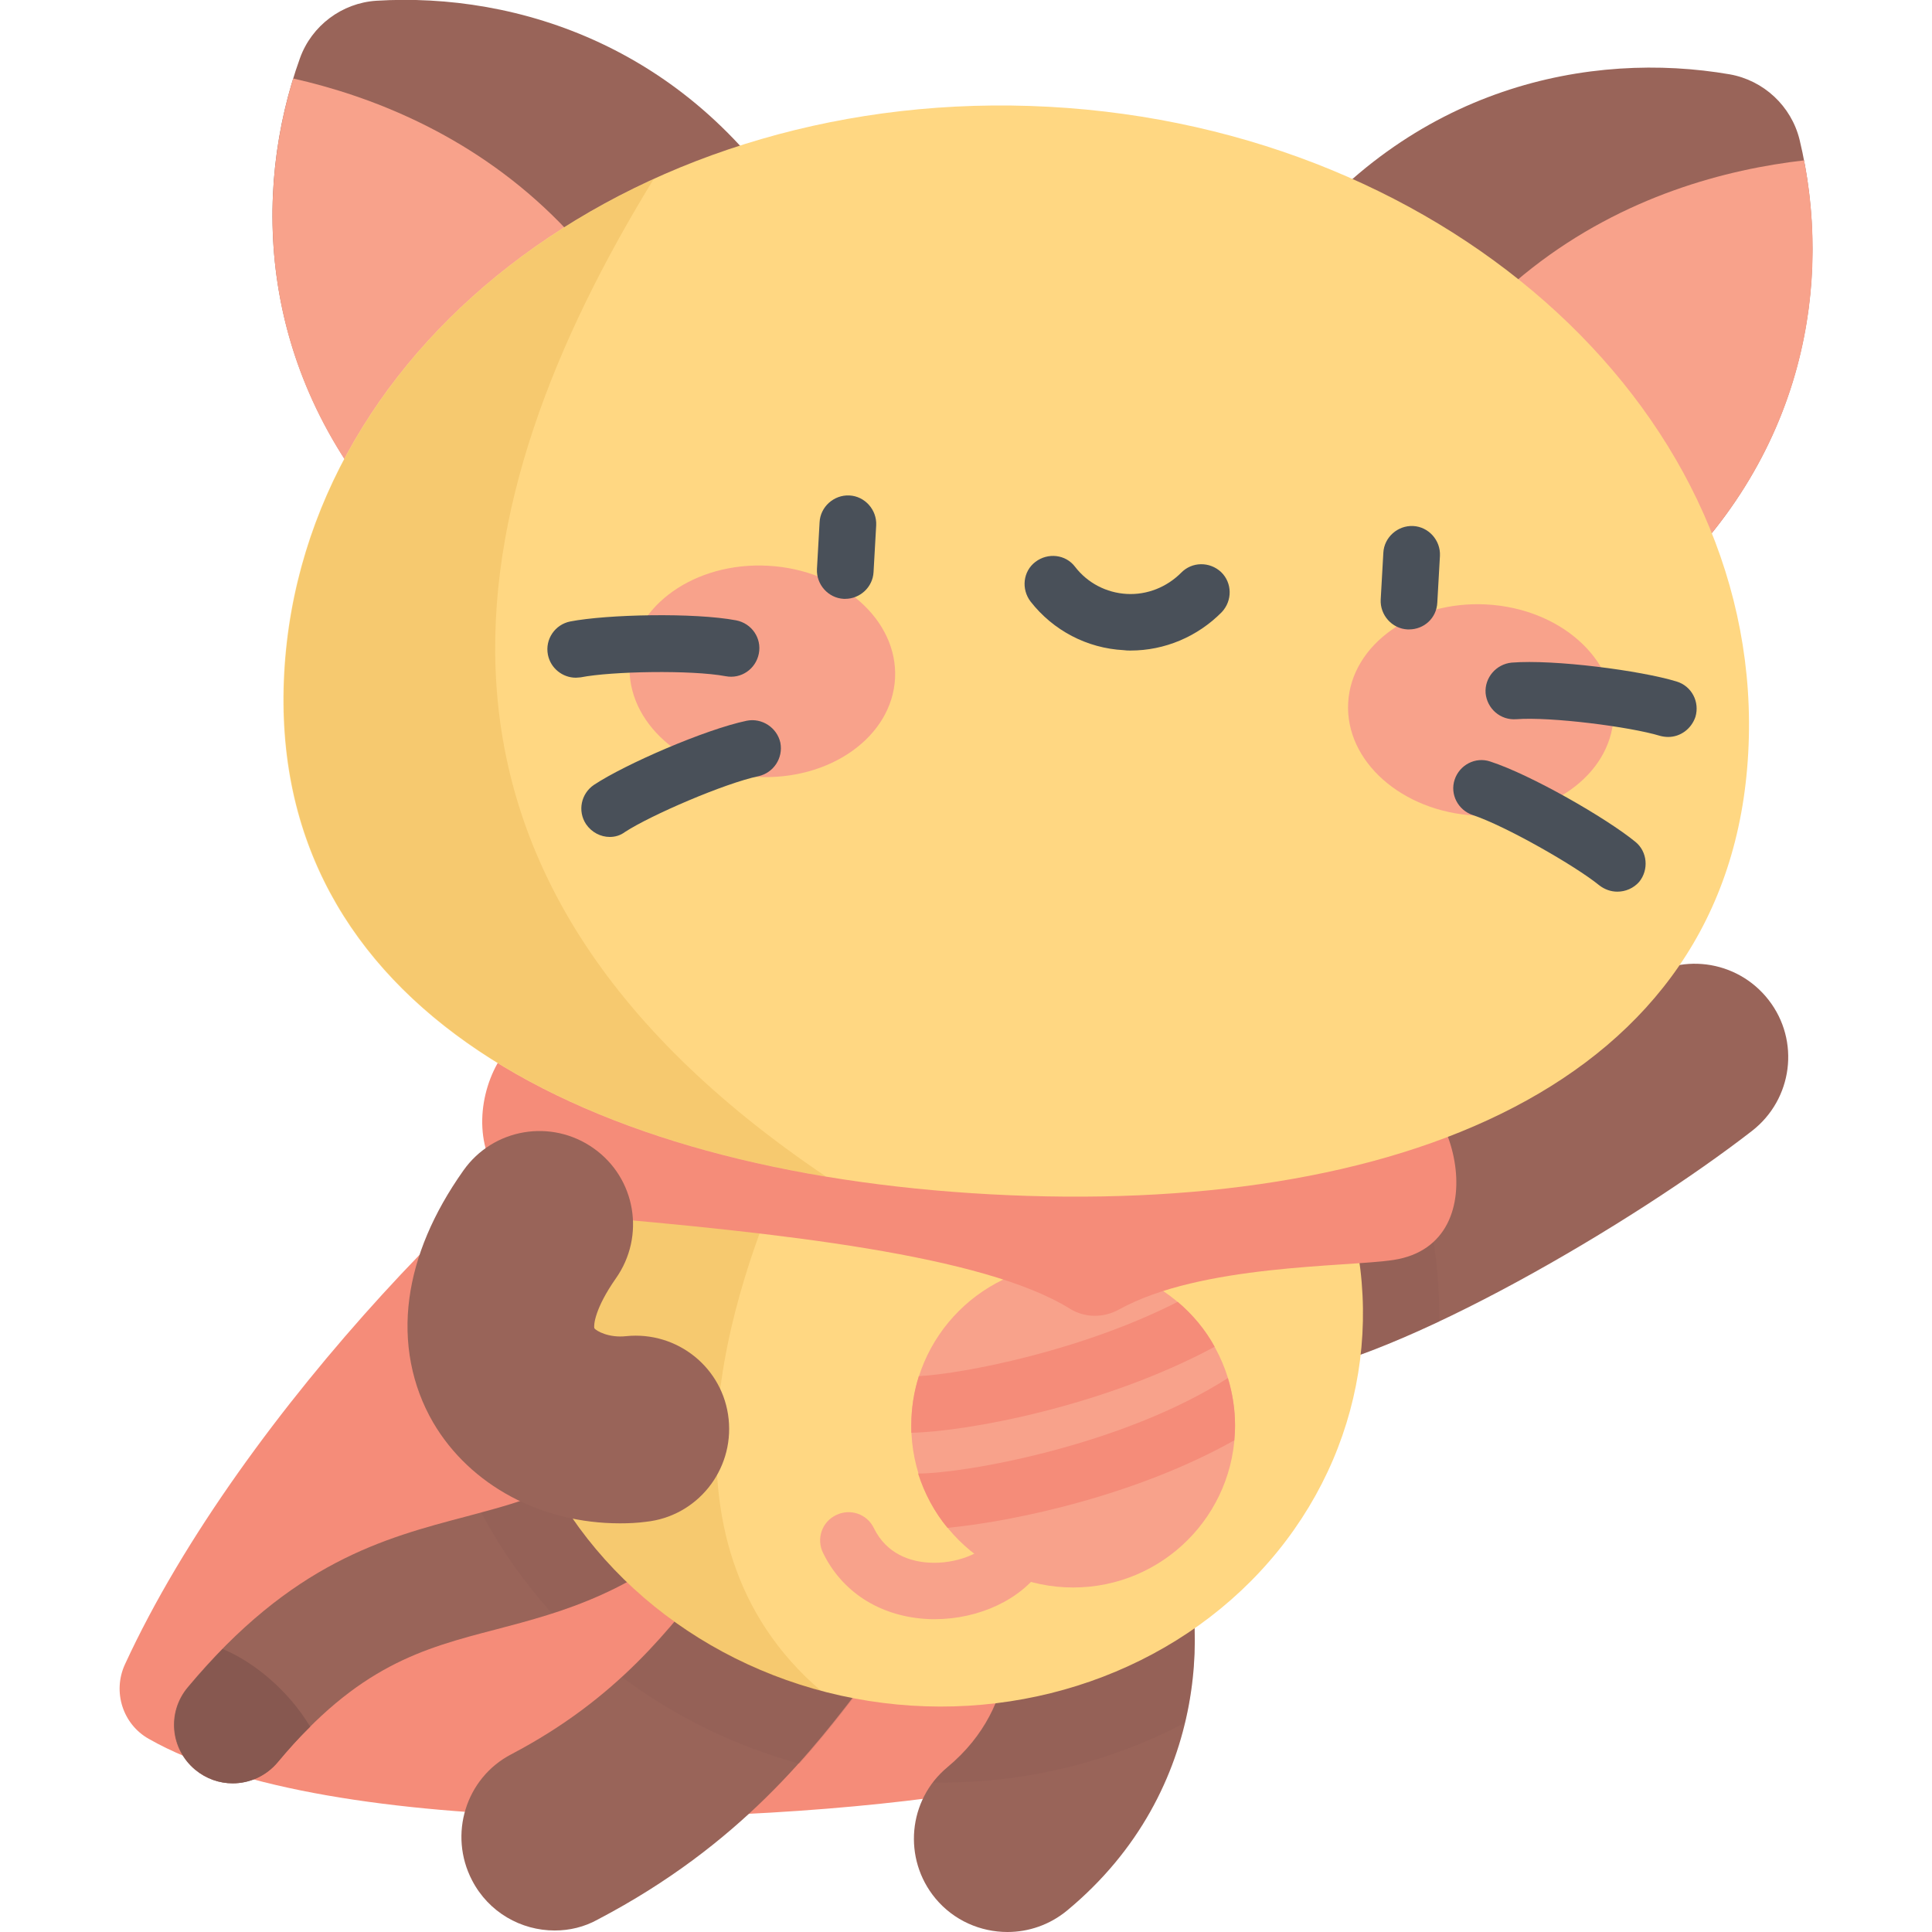 <?xml version="1.0" encoding="utf-8"?>
<!-- Generator: Adobe Illustrator 23.0.1, SVG Export Plug-In . SVG Version: 6.00 Build 0)  -->
<svg version="1.1" id="Capa_1" xmlns="http://www.w3.org/2000/svg" xmlns:xlink="http://www.w3.org/1999/xlink" x="0px" y="0px"
	 viewBox="0 0 512 512" style="enable-background:new 0 0 512 512;" xml:space="preserve">
<style type="text/css">
	.st0{fill:#F58C79;}
	.st1{fill:#996459;}
	.st2{fill:#875850;}
	.st3{opacity:0.2;fill:#875850;enable-background:new    ;}
	.st4{fill:#FFD782;}
	.st5{fill:#F8A28B;}
	.st6{opacity:0.15;fill:#C17A00;enable-background:new    ;}
	.st7{fill:#495059;}
</style>
<path class="st0" d="M171,283.2c-33.1,16.6-106.8,90.4-137.9,157.9c-3.3,7.2-0.6,15.8,6.3,19.7c48,27.4,167.8,23.1,224.7,13
	c23.4-52.2,4.5-199.8,4.5-199.8L171,283.2z"/>
<path class="st1" d="M61.6,472.6c-3.5,0-7-1.2-9.9-3.6c-6.6-5.5-7.5-15.2-2-21.8c27.7-33.2,52.2-39.6,73.8-45.3
	c15.9-4.2,29.6-7.8,45.1-22.6c6.2-5.9,15.9-5.7,21.9,0.4c5.9,6.2,5.7,15.9-0.4,21.9c-21.2,20.4-41.1,25.6-58.6,30.2
	c-19.6,5.1-36.5,9.6-57.9,35.2C70.5,470.7,66.1,472.6,61.6,472.6z"/>
<path class="st2" d="M59,437c-3,3.1-6.1,6.5-9.2,10.2c-5.5,6.6-4.6,16.3,2,21.8c2.9,2.4,6.4,3.6,9.9,3.6c4.4,0,8.8-1.9,11.9-5.6
	c2.9-3.5,5.8-6.7,8.6-9.4C76.4,447.9,67.2,440.4,59,437z"/>
<g>
	<path class="st1" d="M147,511.6c-8.9,0-17.5-4.8-21.9-13.3c-6.3-12.1-1.7-27.1,10.4-33.4c28.2-14.8,42.3-33.4,54.8-49.8
		c1.4-1.9,2.8-3.7,4.1-5.4c8.4-10.8,23.9-12.8,34.7-4.5c10.8,8.4,12.8,23.9,4.5,34.7c-1.3,1.6-2.6,3.4-3.9,5.1
		c-14,18.5-33.3,43.8-71.3,63.7C154.8,510.7,150.9,511.6,147,511.6z"/>
	<path class="st1" d="M267,512c-7.1,0-14.2-3-19.1-8.9c-8.7-10.5-7.3-26.1,3.2-34.8c20.3-16.9,16.2-40,14.6-43.9
		c-5.4-12.6,0.4-27.1,13-32.5c12.6-5.4,27.1,0.4,32.5,13c9.5,22.2,10.2,69.4-28.4,101.4C278.2,510.1,272.6,512,267,512z"/>
	<path class="st1" d="M335.7,365c-12.3,0-22.9-9.1-24.5-21.6c-1.7-13.6,7.8-25.9,21.4-27.7c17.3-2.2,70.4-31.1,101.4-55.1
		c10.8-8.4,26.3-6.4,34.7,4.4c8.4,10.8,6.4,26.3-4.4,34.7c-30.9,24-93.4,61-125.4,65.1C337.8,365,336.7,365,335.7,365z"/>
</g>
<g>
	<path class="st3" d="M381.4,350.2c0.3-17.3-3.1-34.4-10-50.2c-16.6,8.6-31.2,14.8-38.8,15.8c-13.6,1.7-23.1,14.1-21.4,27.7
		c1.6,12.5,12.2,21.6,24.5,21.6c1,0,2.1-0.1,3.2-0.2C350.1,363.4,365.2,357.8,381.4,350.2z"/>
	<path class="st3" d="M278.8,391.9c-12.6,5.4-18.4,19.9-13,32.5c1.7,3.9,5.8,27-14.6,43.9c-1.5,1.3-2.8,2.6-4,4.1c0.8,0,1.6,0,2.3,0
		c22.8,0,44.9-5.5,64.5-15.8c4.9-20.3,2.3-39.7-2.8-51.7C305.9,392.3,291.3,386.5,278.8,391.9z"/>
	<path class="st3" d="M229.2,405.3c-10.8-8.4-26.4-6.4-34.7,4.5c-1.4,1.8-2.7,3.6-4.1,5.4c-7.2,9.4-14.9,19.6-25.5,29.3
		c13.9,10.4,29.8,18.2,46.9,22.9c7.1-7.9,12.9-15.5,18-22.2c1.3-1.7,2.6-3.4,3.9-5.1C242,429.2,240,413.7,229.2,405.3z"/>
	<path class="st3" d="M168.6,379.3c-14.1,13.6-26.8,17.7-41.1,21.5c4.2,7.9,9.2,15.4,15.1,22.5c1.2,1.5,2.5,2.9,3.7,4.3
		c13.6-4.4,28.3-11.2,43.7-26c6.2-5.9,6.4-15.7,0.4-21.9C184.5,373.6,174.8,373.4,168.6,379.3z"/>
</g>
<ellipse transform="matrix(0.125 -0.992 0.992 0.125 -127.113 548.287)" class="st4" cx="247.4" cy="346.2" rx="106" ry="114.1"/>
<g>
	<path class="st5" d="M247.7,429.1c-0.9,0-1.8,0-2.8-0.1c-12-0.9-21.8-7.2-26.8-17.5c-1.8-3.7-0.3-8.2,3.5-10
		c3.7-1.8,8.2-0.3,10,3.5c3.4,6.9,9.7,8.8,14.4,9.1c7.1,0.5,14.7-2.4,17.7-6.8c2.3-3.4,7-4.3,10.4-2c3.4,2.3,4.3,7,2,10.4
		C270.6,423.9,259.4,429.1,247.7,429.1z"/>
	<circle class="st5" cx="284.4" cy="377.8" r="42.9"/>
</g>
<path class="st6" d="M217.7,448.2c-47.5-40.5-22.6-108.1-10-137.4l8.5-67.2c-43,10.7-76.5,44.6-82,88.4
	C127.5,384.8,164,433.9,217.7,448.2z"/>
<path class="st0" d="M144.5,271.8c-18.1,2.2-29.5,47.1,9.2,50.4c52.8,4.5,106.9,10.4,129.8,24.6c4,2.5,9,2.5,13.1,0.2
	c21.7-12,60.3-11.2,72.7-13.1c28.7-4.4,15.3-49.4-2.9-48.4S144.5,271.8,144.5,271.8z"/>
<path class="st1" d="M201.6,156.9c23.3-17.5,39.9-48.1,11-96.2C183.4,12.2,136.8-2.1,99.7,0.2c-9.1,0.6-17.1,6.6-20.2,15.2
	c-12.6,35-11.9,83.6,26.6,125.2C144.2,181.8,178.2,174.4,201.6,156.9z"/>
<path class="st5" d="M77.7,20.8c-10.6,34.5-8.2,80.4,28.3,119.8c33.1,35.7,63,34.9,85.6,22.7C182.2,60.5,118,29.9,77.7,20.8z"/>
<path class="st1" d="M340.2,164.5c-21.3-19.9-34.5-52.1-0.5-96.9c34.2-45.1,82.1-54.2,118.7-47.9c9,1.6,16.3,8.4,18.5,17.3
	c8.7,36.1,2.7,84.4-40,121.6C394.5,195.4,361.5,184.4,340.2,164.5z"/>
<path class="st5" d="M478.1,42.5c6.9,35.4-0.6,80.8-41.2,116.1c-36.7,31.9-66.4,27.9-87.5,13.3C369.9,70.7,437,47.2,478.1,42.5z"/>
<path class="st4" d="M463.3,199.5c-4.8,88.7-93.8,122.8-200.9,117c-107.1-5.8-191.9-49.4-187.1-138.1
	c4.8-88.7,95.6-155.9,202.7-150.1S468.2,110.8,463.3,199.5z"/>
<path class="st6" d="M173.2,47.5C117.3,73,78.5,121.2,75.4,178.4c-4.1,76.2,57.9,119.1,143.5,133.4
	C99.3,231.3,120.8,132.9,173.2,47.5z"/>
<g>
	
		<ellipse transform="matrix(5.430134e-02 -0.999 0.999 5.430134e-02 13.239 370.036)" class="st5" cx="202" cy="178" rx="28" ry="35.2"/>
	
		<ellipse transform="matrix(5.430134e-02 -0.999 0.999 5.430134e-02 183.025 569.943)" class="st5" cx="392.4" cy="188.3" rx="28" ry="35.2"/>
</g>
<g>
	<path class="st7" d="M224,158.7c-0.1,0-0.3,0-0.4,0c-4.1-0.2-7.3-3.8-7.1-7.9l0.7-12.4c0.2-4.1,3.8-7.3,7.9-7.1
		c4.1,0.2,7.3,3.8,7.1,7.9l-0.7,12.4C231.3,155.6,227.9,158.7,224,158.7z"/>
	<path class="st7" d="M373.4,166.8c-0.1,0-0.3,0-0.4,0c-4.1-0.2-7.3-3.8-7.1-7.9l0.7-12.4c0.2-4.1,3.8-7.3,7.9-7.1
		c4.1,0.2,7.3,3.8,7.1,7.9l-0.7,12.4C380.7,163.8,377.4,166.8,373.4,166.8z"/>
	<path class="st7" d="M299.6,172.4c-0.6,0-1.2,0-1.8-0.1c-9.7-0.5-18.7-5.2-24.7-12.9c-2.5-3.3-2-8,1.3-10.5c3.3-2.5,8-2,10.5,1.3
		c3.3,4.3,8.3,6.9,13.7,7.2c5.4,0.3,10.6-1.8,14.4-5.6c2.9-3,7.6-3,10.6-0.2c3,2.9,3,7.6,0.2,10.6
		C317.4,168.7,308.7,172.4,299.6,172.4z"/>
	<path class="st7" d="M152.6,179.6c-3.5,0-6.7-2.5-7.4-6.1c-0.8-4.1,1.9-8,5.9-8.8c9.8-1.9,32.9-2.4,44-0.3c4.1,0.8,6.8,4.7,6,8.8
		c-0.8,4.1-4.7,6.8-8.8,6c-9.1-1.7-30.3-1.3-38.4,0.3C153.6,179.5,153.1,179.6,152.6,179.6z"/>
	<path class="st7" d="M161.6,221.8c-2.4,0-4.8-1.2-6.3-3.4c-2.3-3.5-1.3-8.1,2.1-10.4c8.3-5.5,29.5-14.7,40.5-17
		c4-0.8,8,1.8,8.9,5.8c0.8,4.1-1.8,8-5.8,8.9c-9,1.9-28.5,10.3-35.4,14.8C164.4,221.4,163,221.8,161.6,221.8z"/>
	<path class="st7" d="M442.1,195.3c-0.7,0-1.5-0.1-2.2-0.3c-7.9-2.4-28.9-5.1-38.1-4.4c-4.2,0.3-7.7-2.8-8.1-6.9
		c-0.3-4.1,2.8-7.7,6.9-8.1c11.3-0.9,34.2,2.1,43.7,5c4,1.2,6.2,5.4,5,9.4C448.2,193.2,445.3,195.3,442.1,195.3z"/>
	<path class="st7" d="M428.6,236.3c-1.7,0-3.4-0.6-4.8-1.7c-6.4-5.2-24.8-15.7-33.5-18.6c-3.9-1.3-6.1-5.5-4.8-9.4s5.5-6.1,9.4-4.8
		c10.8,3.5,30.8,15,38.5,21.3c3.2,2.6,3.6,7.4,1,10.6C432.9,235.4,430.8,236.3,428.6,236.3z"/>
</g>
<path class="st1" d="M164.3,403.7c-20.8,0-39.7-10-49.5-26.7c-5.7-9.8-7.9-21.2-6.3-33c1.5-11.1,6.3-22.5,14.3-33.8
	c7.9-11.2,23.3-13.8,34.5-5.9c11.2,7.9,13.8,23.3,5.9,34.5c-5.6,8-5.9,12.4-5.7,13.2c0.5,0.7,3.8,2.6,8.4,2.1
	c13.6-1.4,25.8,8.4,27.2,22c1.4,13.6-8.4,25.8-22,27.2C168.9,403.6,166.6,403.7,164.3,403.7z"/>
<g>
	<path class="st0" d="M312.1,345c-25.3,12.9-56.4,19-68.6,19.7c-1.3,4.1-2,8.5-2,13.1c0,0.6,0,1.3,0,1.9c14.7-0.3,51.1-7,80.4-22.8
		C319.4,352.3,316,348.3,312.1,345z"/>
	<path class="st0" d="M327.1,381.7c0.1-1.3,0.2-2.6,0.2-3.9c0-4.4-0.7-8.6-1.9-12.6c-27.9,17.9-69.8,25.3-82.1,25.3
		c1.7,5.3,4.3,10.2,7.8,14.4C269.5,403.1,301.5,396.1,327.1,381.7z"/>
</g>
</svg>

